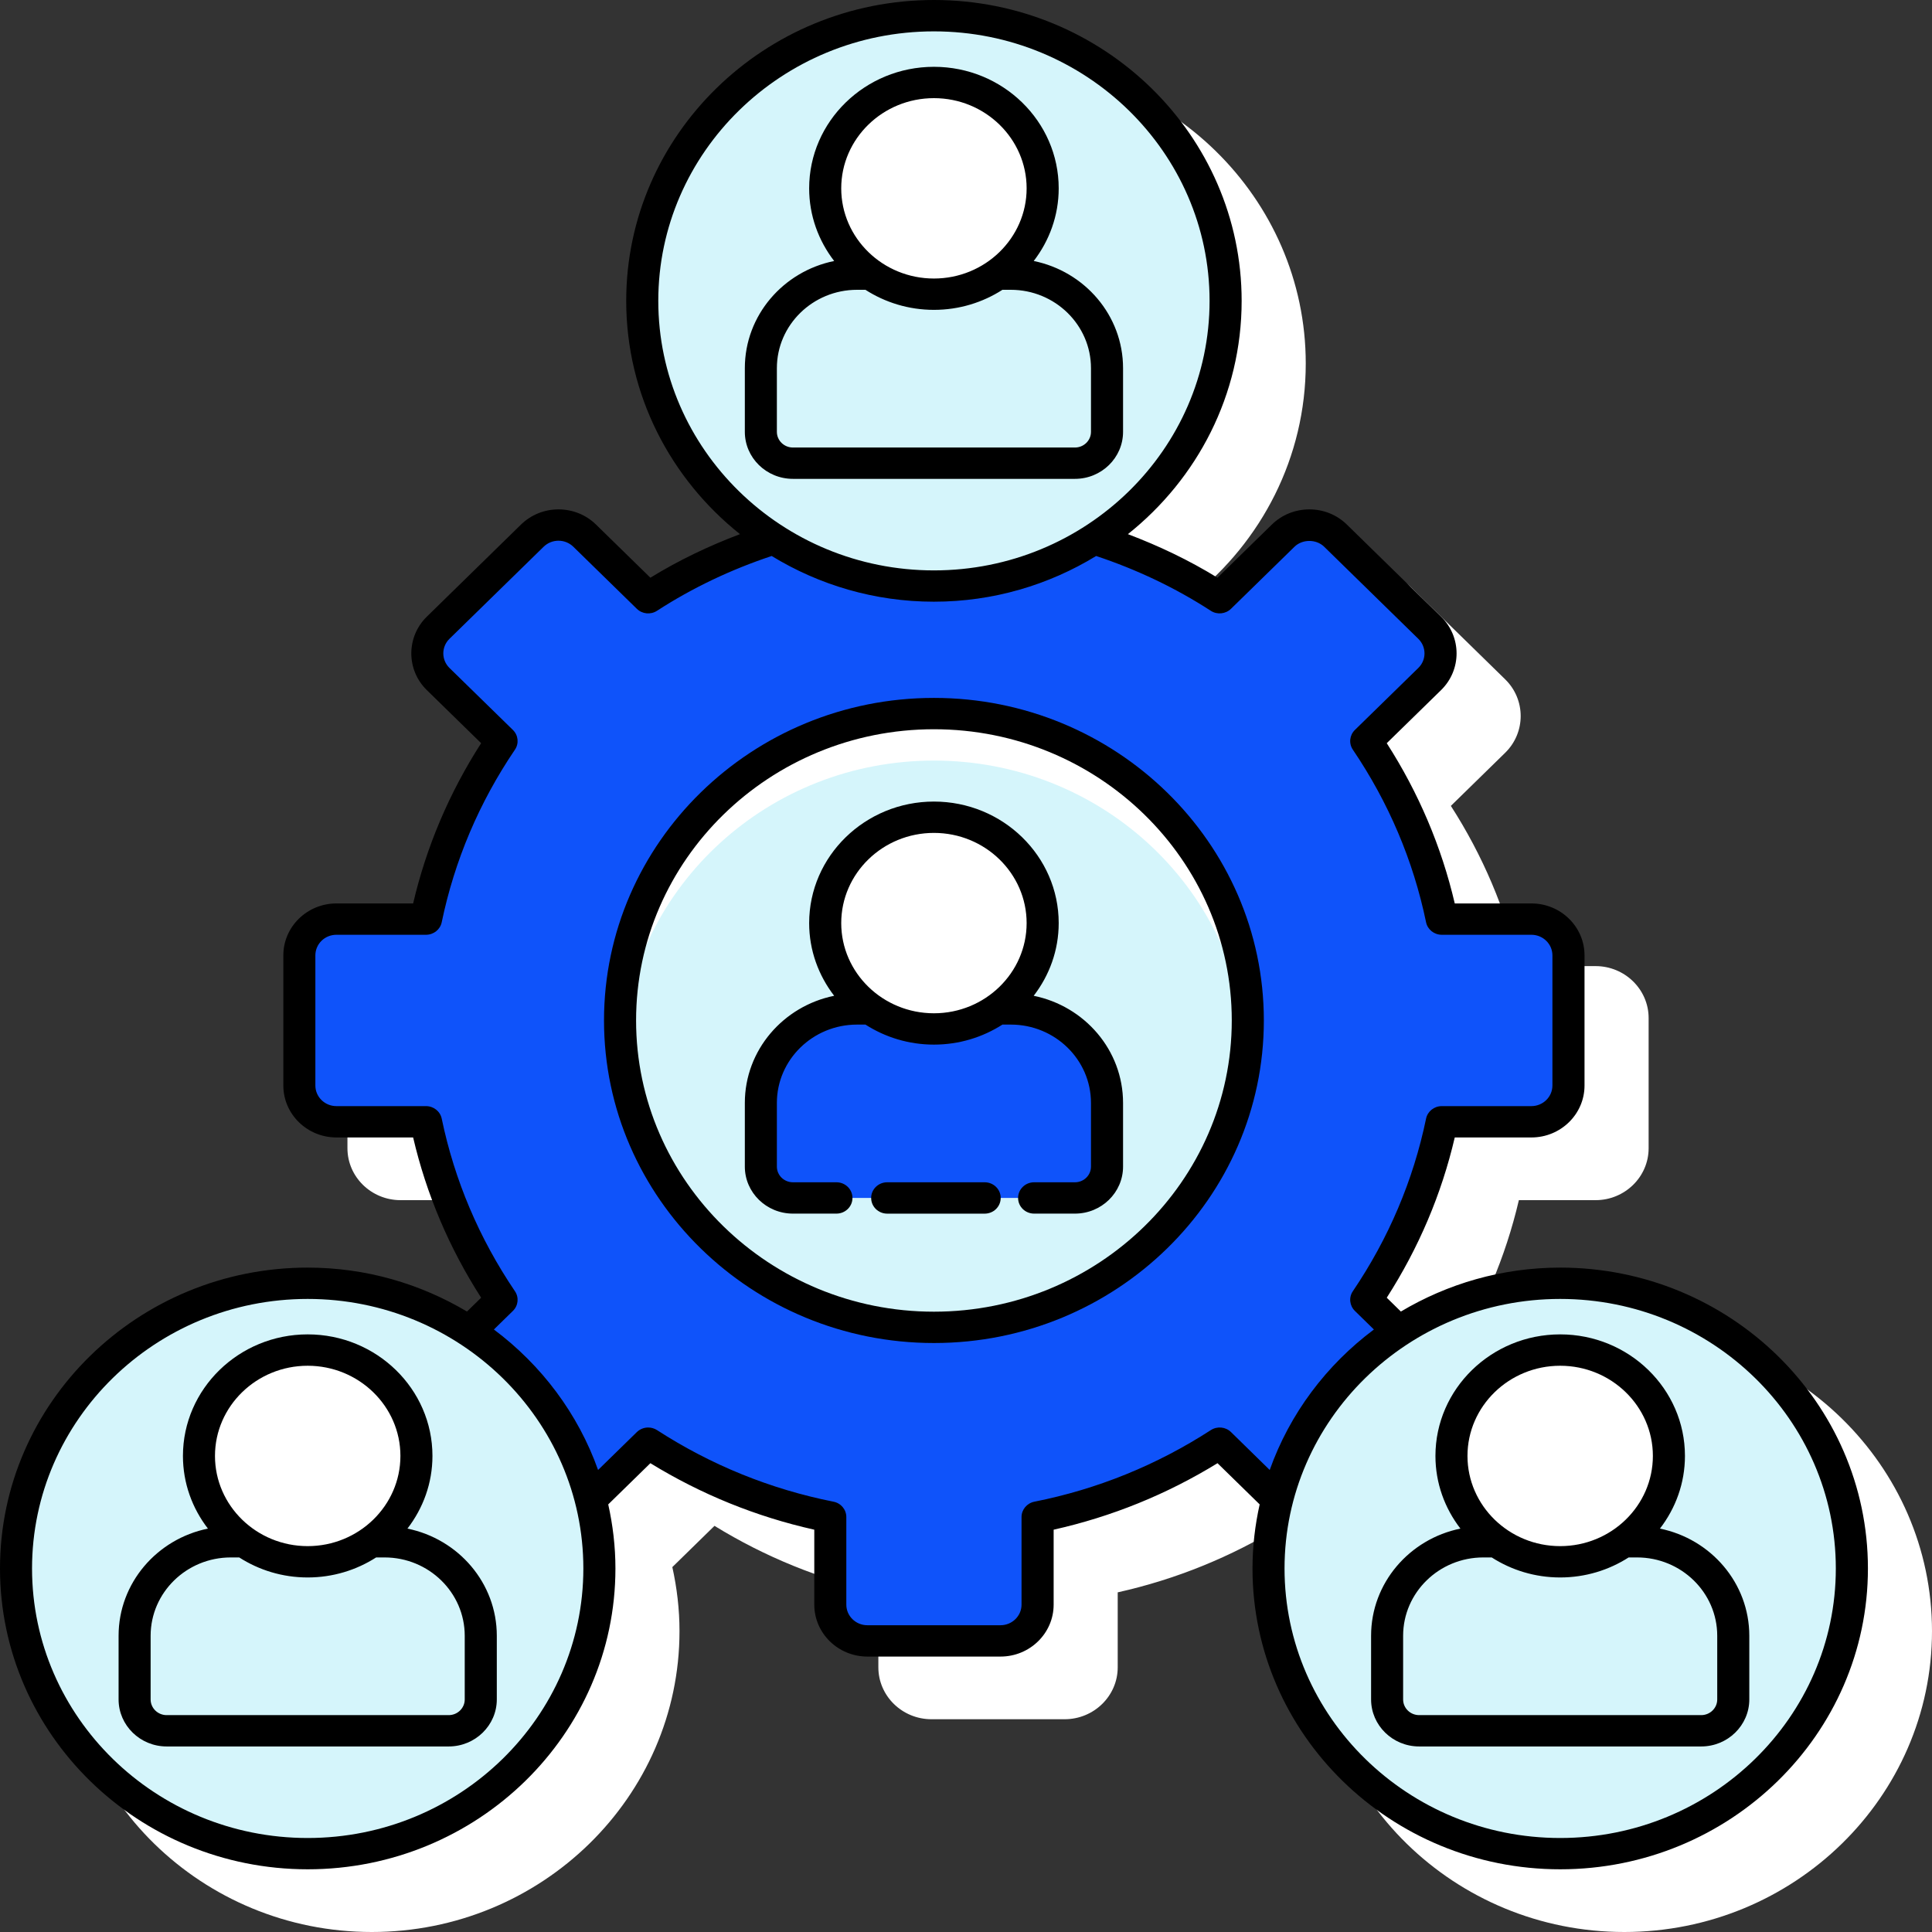 <svg width="55" height="55" viewBox="0 0 55 55" fill="none" xmlns="http://www.w3.org/2000/svg">
<rect x="0" y="0" width="55" height="55" fill="#333333" stroke="none"/>
<path d="M46.24 37.87C44.579 37.87 43.03 38.333 41.706 39.121L41.303 38.728C42.211 37.315 42.861 35.783 43.239 34.166H45.422C46.255 34.166 46.933 33.503 46.933 32.688V28.981C46.933 28.167 46.255 27.503 45.422 27.503H43.239C42.861 25.886 42.211 24.355 41.303 22.942L42.849 21.43C43.438 20.854 43.438 19.915 42.849 19.339L40.169 16.718C39.58 16.142 38.62 16.142 38.031 16.718L36.485 18.23C35.674 17.732 34.821 17.323 33.94 16.986C35.911 15.414 37.172 13.024 37.172 10.348C37.172 5.626 33.243 1.784 28.412 1.784C23.582 1.784 19.652 5.626 19.652 10.348C19.652 13.023 20.915 15.414 22.885 16.986C22.003 17.323 21.15 17.732 20.34 18.23L18.794 16.718C18.205 16.142 17.245 16.142 16.656 16.718L13.975 19.339C13.386 19.915 13.386 20.854 13.975 21.43L15.521 22.942C14.614 24.355 13.963 25.886 13.585 27.503H11.403C10.569 27.503 9.891 28.166 9.891 28.981V32.688C9.891 33.503 10.569 34.166 11.403 34.166H13.585C13.963 35.783 14.613 37.314 15.521 38.728L15.119 39.121C13.794 38.333 12.245 37.87 10.584 37.87C5.754 37.87 1.824 41.712 1.824 46.435C1.824 51.158 5.754 55 10.584 55C15.414 55 19.344 51.158 19.344 46.435C19.344 45.809 19.27 45.2 19.14 44.612L20.34 43.438C21.785 44.326 23.351 44.962 25.005 45.331V47.465C25.005 48.28 25.683 48.943 26.517 48.943H30.307C31.141 48.943 31.819 48.28 31.819 47.465V45.331C33.473 44.962 35.039 44.326 36.485 43.439L37.685 44.612C37.554 45.2 37.48 45.809 37.48 46.435C37.48 51.158 41.41 55 46.24 55C51.07 55 55 51.158 55 46.435C55 41.712 51.07 37.87 46.24 37.87V37.87Z" fill="white"/>
<path d="M26.587 37.787C31.522 37.787 35.523 33.876 35.523 29.05C35.523 24.225 31.522 20.314 26.587 20.314C21.652 20.314 17.652 24.225 17.652 29.05C17.652 33.876 21.652 37.787 26.587 37.787Z" fill="#D5F5FB"/>
<path d="M26.587 21.652C31.291 21.652 35.138 25.208 35.488 29.72C35.505 29.498 35.523 29.276 35.523 29.05C35.523 24.226 31.522 20.314 26.587 20.314C21.652 20.314 17.652 24.225 17.652 29.05C17.652 29.276 17.669 29.498 17.686 29.72C18.037 25.208 21.883 21.652 26.587 21.652V21.652Z" fill="white"/>
<path d="M43.596 26.165H41.045C40.663 24.323 39.92 22.611 38.895 21.096L40.701 19.331C41.113 18.927 41.113 18.274 40.701 17.871L38.02 15.25C37.608 14.847 36.94 14.847 36.528 15.25L34.721 17.016C33.629 16.308 32.433 15.742 31.163 15.336C29.851 16.186 28.279 16.683 26.587 16.683C24.895 16.683 23.323 16.186 22.011 15.336C20.74 15.742 19.545 16.308 18.452 17.016L16.646 15.25C16.234 14.847 15.566 14.847 15.153 15.25L12.473 17.871C12.06 18.274 12.06 18.927 12.473 19.331L14.279 21.096C13.254 22.611 12.511 24.323 12.128 26.165H9.577C8.994 26.165 8.522 26.627 8.522 27.197V30.903C8.522 31.473 8.994 31.935 9.577 31.935H12.128C12.511 33.776 13.254 35.489 14.279 37.003L13.365 37.897C15.058 39.002 16.304 40.703 16.808 42.691L18.452 41.084C20.001 42.086 21.752 42.812 23.636 43.186V45.68C23.636 46.25 24.109 46.712 24.691 46.712H28.482C29.065 46.712 29.537 46.25 29.537 45.68V43.186C31.421 42.812 33.172 42.086 34.721 41.084L36.364 42.691C36.869 40.703 38.114 39.003 39.807 37.897L38.894 37.003C39.919 35.489 40.662 33.776 41.044 31.935H43.596C44.179 31.935 44.651 31.473 44.651 30.903V27.197C44.652 26.627 44.179 26.165 43.596 26.165V26.165ZM26.587 37.787C21.652 37.787 17.652 33.876 17.652 29.05C17.652 24.226 21.652 20.314 26.587 20.314C31.522 20.314 35.523 24.225 35.523 29.05C35.523 33.876 31.522 37.787 26.587 37.787Z" fill="#0F53FA"/>
<path d="M26.587 16.684C31.173 16.684 34.891 13.049 34.891 8.565C34.891 4.081 31.173 0.446 26.587 0.446C22.001 0.446 18.284 4.081 18.284 8.565C18.284 13.049 22.001 16.684 26.587 16.684Z" fill="#D5F5FB"/>
<path d="M28.776 7.804H28.395C27.886 8.162 27.263 8.375 26.587 8.375C25.911 8.375 25.288 8.162 24.779 7.804H24.398C22.886 7.804 21.66 9.003 21.66 10.481V12.294C21.66 12.786 22.069 13.186 22.573 13.186H30.602C31.106 13.186 31.514 12.786 31.514 12.294V10.481C31.514 9.003 30.289 7.804 28.776 7.804Z" fill="#D5F5FB"/>
<path d="M26.587 8.375C28.297 8.375 29.683 7.026 29.683 5.362C29.683 3.697 28.297 2.348 26.587 2.348C24.878 2.348 23.492 3.697 23.492 5.362C23.492 7.026 24.878 8.375 26.587 8.375Z" fill="white"/>
<path d="M44.415 52.769C49.001 52.769 52.718 49.134 52.718 44.651C52.718 40.167 49.001 36.532 44.415 36.532C39.829 36.532 36.111 40.167 36.111 44.651C36.111 49.134 39.829 52.769 44.415 52.769Z" fill="#D5F5FB"/>
<path d="M46.604 43.89H46.223C45.714 44.248 45.091 44.461 44.415 44.461C43.739 44.461 43.116 44.248 42.607 43.89H42.226C40.714 43.89 39.488 45.088 39.488 46.567V48.379C39.488 48.872 39.896 49.272 40.401 49.272H48.429C48.934 49.272 49.342 48.872 49.342 48.379V46.567C49.342 45.088 48.117 43.89 46.604 43.89Z" fill="#D5F5FB"/>
<path d="M44.415 44.461C46.125 44.461 47.511 43.112 47.511 41.447C47.511 39.783 46.125 38.434 44.415 38.434C42.706 38.434 41.32 39.783 41.32 41.447C41.32 43.112 42.706 44.461 44.415 44.461Z" fill="white"/>
<path d="M8.759 52.769C13.345 52.769 17.063 49.134 17.063 44.651C17.063 40.167 13.345 36.532 8.759 36.532C4.173 36.532 0.456 40.167 0.456 44.651C0.456 49.134 4.173 52.769 8.759 52.769Z" fill="#D5F5FB"/>
<path d="M10.949 43.89H10.567C10.058 44.248 9.435 44.461 8.76 44.461C8.084 44.461 7.46 44.248 6.952 43.89H6.57C5.058 43.89 3.833 45.088 3.833 46.567V48.379C3.833 48.872 4.241 49.272 4.745 49.272H12.774C13.278 49.272 13.687 48.872 13.687 48.379V46.567C13.687 45.088 12.46 43.89 10.949 43.89V43.89Z" fill="#D5F5FB"/>
<path d="M8.76 44.461C10.469 44.461 11.855 43.112 11.855 41.447C11.855 39.783 10.469 38.434 8.76 38.434C7.05 38.434 5.664 39.783 5.664 41.447C5.664 43.112 7.05 44.461 8.76 44.461Z" fill="white"/>
<path d="M28.776 28.721H28.395C27.886 29.079 27.263 29.292 26.587 29.292C25.911 29.292 25.288 29.079 24.779 28.721H24.398C22.886 28.721 21.66 29.92 21.66 31.398V33.211C21.66 33.704 22.069 34.103 22.573 34.103H30.602C31.106 34.103 31.514 33.704 31.514 33.211V31.398C31.514 29.92 30.289 28.721 28.776 28.721Z" fill="#0F53FA"/>
<path d="M26.587 29.292C28.297 29.292 29.683 27.943 29.683 26.279C29.683 24.614 28.297 23.265 26.587 23.265C24.878 23.265 23.492 24.614 23.492 26.279C23.492 27.943 24.878 29.292 26.587 29.292Z" fill="white"/>
<path d="M26.587 19.868C21.408 19.868 17.195 23.987 17.195 29.05C17.195 34.114 21.408 38.233 26.587 38.233C31.766 38.233 35.979 34.114 35.979 29.05C35.979 23.987 31.766 19.868 26.587 19.868V19.868ZM26.587 37.341C21.912 37.341 18.108 33.622 18.108 29.05C18.108 24.479 21.912 20.76 26.587 20.76C31.263 20.76 35.066 24.479 35.066 29.05C35.066 33.622 31.263 37.341 26.587 37.341Z" fill="black"/>
<path d="M31.971 12.294V10.481C31.971 8.978 30.877 7.725 29.428 7.43C29.872 6.853 30.139 6.138 30.139 5.362C30.139 3.454 28.546 1.902 26.587 1.902C24.629 1.902 23.035 3.454 23.035 5.362C23.035 6.138 23.302 6.853 23.747 7.43C22.298 7.725 21.204 8.978 21.204 10.481V12.294C21.204 13.032 21.818 13.632 22.573 13.632H30.602C31.356 13.632 31.971 13.032 31.971 12.294V12.294ZM26.587 2.794C28.042 2.794 29.226 3.946 29.226 5.362C29.226 6.777 28.042 7.929 26.587 7.929C25.132 7.929 23.948 6.777 23.948 5.362C23.948 3.946 25.132 2.794 26.587 2.794V2.794ZM22.116 12.294V10.481C22.116 9.251 23.14 8.25 24.398 8.25H24.637C25.198 8.61 25.868 8.821 26.587 8.821C27.307 8.821 27.977 8.61 28.537 8.25H28.776C30.034 8.25 31.058 9.251 31.058 10.481V12.294C31.058 12.54 30.853 12.74 30.601 12.74H22.573C22.321 12.74 22.116 12.54 22.116 12.294Z" fill="black"/>
<path d="M44.415 36.086C42.754 36.086 41.205 36.548 39.88 37.337L39.478 36.943C40.385 35.53 41.036 33.999 41.414 32.381H43.596C44.43 32.381 45.108 31.718 45.108 30.903V27.197C45.108 26.382 44.43 25.719 43.596 25.719H41.414C41.036 24.102 40.385 22.57 39.478 21.157L41.024 19.646C41.613 19.07 41.613 18.132 41.024 17.555L38.343 14.934C38.058 14.655 37.679 14.501 37.274 14.501C36.87 14.502 36.49 14.655 36.205 14.935L34.659 16.446C33.848 15.947 32.993 15.541 32.109 15.206C34.083 13.634 35.347 11.242 35.347 8.565C35.347 3.842 31.418 0 26.587 0C21.757 0 17.827 3.842 17.827 8.565C17.827 11.242 19.092 13.634 21.066 15.206C20.182 15.54 19.327 15.947 18.515 16.446L16.969 14.935C16.683 14.655 16.304 14.502 15.9 14.501C15.496 14.501 15.117 14.655 14.831 14.934L12.151 17.555C11.562 18.132 11.562 19.07 12.151 19.646L13.697 21.157C12.789 22.57 12.139 24.102 11.761 25.719H9.578C8.744 25.719 8.066 26.382 8.066 27.197V30.903C8.066 31.718 8.744 32.381 9.578 32.381H11.761C12.139 33.999 12.789 35.53 13.697 36.943L13.294 37.337C11.969 36.548 10.421 36.086 8.76 36.086C3.93 36.086 0 39.928 0 44.651C0 49.373 3.93 53.215 8.76 53.215C13.59 53.215 17.52 49.373 17.52 44.651C17.52 44.025 17.446 43.415 17.315 42.827L18.515 41.654C19.96 42.541 21.526 43.177 23.181 43.547V45.681C23.181 46.496 23.859 47.159 24.693 47.159H28.483C29.317 47.159 29.995 46.496 29.995 45.681V43.547C31.649 43.177 33.216 42.541 34.66 41.654L35.86 42.827C35.729 43.416 35.656 44.025 35.656 44.651C35.656 49.373 39.586 53.215 44.416 53.215C49.246 53.215 53.176 49.373 53.176 44.651C53.176 39.928 49.245 36.086 44.415 36.086V36.086ZM18.74 8.565C18.74 4.335 22.26 0.893 26.587 0.893C30.914 0.893 34.434 4.335 34.434 8.565C34.434 12.796 30.914 16.238 26.587 16.238C22.26 16.238 18.74 12.796 18.74 8.565V8.565ZM8.759 52.324C4.432 52.324 0.912 48.882 0.912 44.651C0.912 40.42 4.432 36.978 8.759 36.978C13.086 36.978 16.607 40.42 16.607 44.651C16.607 48.882 13.086 52.324 8.759 52.324V52.324ZM35.045 40.769C34.891 40.618 34.65 40.595 34.47 40.712C32.932 41.707 31.243 42.394 29.447 42.75C29.234 42.792 29.081 42.975 29.081 43.187V45.681C29.081 46.004 28.812 46.267 28.482 46.267H24.692C24.361 46.267 24.093 46.004 24.093 45.681V43.187C24.093 42.974 23.94 42.791 23.727 42.75C21.932 42.393 20.242 41.707 18.704 40.712C18.627 40.663 18.54 40.638 18.452 40.638C18.335 40.638 18.218 40.683 18.129 40.769L17.026 41.847C16.456 40.244 15.414 38.86 14.06 37.848L14.601 37.319C14.755 37.169 14.779 36.935 14.659 36.758C13.641 35.254 12.94 33.602 12.575 31.846C12.532 31.638 12.345 31.489 12.128 31.489H9.577C9.246 31.489 8.978 31.226 8.978 30.903V27.197C8.978 26.873 9.246 26.611 9.577 26.611H12.128C12.345 26.611 12.532 26.462 12.575 26.254C12.94 24.498 13.64 22.846 14.659 21.342C14.779 21.166 14.755 20.93 14.601 20.78L12.795 19.015C12.562 18.786 12.562 18.414 12.795 18.186L15.476 15.565C15.589 15.455 15.739 15.393 15.899 15.393C16.059 15.393 16.209 15.455 16.323 15.566L18.129 17.331C18.282 17.482 18.523 17.505 18.703 17.388C19.727 16.725 20.822 16.21 21.968 15.828C23.311 16.648 24.89 17.129 26.586 17.129C28.282 17.129 29.862 16.648 31.205 15.828C32.351 16.21 33.446 16.725 34.469 17.388C34.649 17.505 34.89 17.481 35.044 17.331L36.85 15.566C37.076 15.344 37.471 15.344 37.697 15.565L40.377 18.186C40.611 18.415 40.611 18.787 40.377 19.015L38.571 20.78C38.418 20.93 38.393 21.165 38.513 21.342C39.531 22.846 40.233 24.498 40.597 26.254C40.64 26.462 40.827 26.611 41.044 26.611H43.595C43.926 26.611 44.194 26.874 44.194 27.197V30.903C44.194 31.226 43.925 31.489 43.595 31.489H41.044C40.827 31.489 40.64 31.638 40.597 31.846C40.233 33.602 39.531 35.254 38.513 36.758C38.393 36.934 38.418 37.169 38.571 37.319L39.112 37.848C37.759 38.859 36.716 40.244 36.146 41.847L35.045 40.769ZM44.415 52.324C40.088 52.324 36.568 48.882 36.568 44.651C36.568 40.42 40.088 36.978 44.415 36.978C48.742 36.978 52.262 40.42 52.262 44.651C52.262 48.882 48.742 52.324 44.415 52.324Z" fill="black"/>
<path d="M47.255 43.516C47.7 42.938 47.967 42.224 47.967 41.447C47.967 39.54 46.374 37.987 44.415 37.987C42.457 37.987 40.864 39.54 40.864 41.447C40.864 42.224 41.13 42.938 41.575 43.516C40.126 43.811 39.032 45.064 39.032 46.567V48.379C39.032 49.117 39.646 49.718 40.401 49.718H48.43C49.184 49.718 49.799 49.117 49.799 48.379V46.567C49.798 45.064 48.704 43.811 47.255 43.516ZM44.415 38.88C45.87 38.88 47.054 40.032 47.054 41.447C47.054 42.863 45.87 44.015 44.415 44.015C42.96 44.015 41.776 42.863 41.776 41.447C41.776 40.032 42.96 38.88 44.415 38.88ZM48.886 48.38C48.886 48.626 48.681 48.826 48.429 48.826H40.4C40.148 48.826 39.944 48.626 39.944 48.38V46.567C39.944 45.337 40.968 44.337 42.226 44.337H42.466C43.026 44.696 43.695 44.907 44.415 44.907C45.134 44.907 45.804 44.696 46.364 44.337H46.604C47.862 44.337 48.886 45.337 48.886 46.567V48.38Z" fill="black"/>
<path d="M11.599 43.516C12.044 42.938 12.311 42.224 12.311 41.447C12.311 39.54 10.718 37.987 8.759 37.987C6.801 37.987 5.208 39.54 5.208 41.447C5.208 42.224 5.474 42.938 5.919 43.516C4.47 43.811 3.376 45.064 3.376 46.567V48.379C3.376 49.117 3.99 49.718 4.745 49.718H12.774C13.528 49.718 14.143 49.117 14.143 48.379V46.567C14.143 45.064 13.048 43.811 11.599 43.516ZM8.759 38.88C10.214 38.88 11.399 40.032 11.399 41.447C11.399 42.863 10.214 44.015 8.759 44.015C7.304 44.015 6.12 42.863 6.12 41.447C6.12 40.032 7.304 38.88 8.759 38.88ZM13.23 48.38C13.23 48.626 13.025 48.826 12.774 48.826H4.744C4.493 48.826 4.288 48.626 4.288 48.38V46.567C4.288 45.337 5.312 44.337 6.57 44.337H6.81C7.37 44.696 8.039 44.907 8.759 44.907C9.478 44.907 10.148 44.696 10.708 44.337H10.948C12.206 44.337 13.23 45.337 13.23 46.567V48.38H13.23Z" fill="black"/>
<path d="M28.032 33.657H25.257C25.005 33.657 24.8 33.857 24.8 34.103C24.8 34.35 25.005 34.55 25.257 34.55H28.032C28.284 34.55 28.488 34.35 28.488 34.103C28.488 33.857 28.284 33.657 28.032 33.657Z" fill="black"/>
<path d="M29.427 28.348C29.872 27.77 30.139 27.055 30.139 26.279C30.139 24.371 28.546 22.819 26.587 22.819C24.629 22.819 23.035 24.371 23.035 26.279C23.035 27.055 23.302 27.77 23.747 28.348C22.298 28.642 21.204 29.895 21.204 31.398V33.211C21.204 33.949 21.818 34.549 22.573 34.549H23.812C24.063 34.549 24.268 34.35 24.268 34.103C24.268 33.856 24.063 33.657 23.812 33.657H22.573C22.321 33.657 22.116 33.457 22.116 33.211V31.398C22.116 30.168 23.14 29.168 24.398 29.168H24.638C25.198 29.527 25.868 29.738 26.587 29.738C27.307 29.738 27.976 29.527 28.537 29.168H28.776C30.035 29.168 31.058 30.168 31.058 31.398V33.211C31.058 33.457 30.854 33.657 30.602 33.657H29.439C29.187 33.657 28.983 33.856 28.983 34.103C28.983 34.35 29.187 34.549 29.439 34.549H30.602C31.356 34.549 31.971 33.949 31.971 33.211V31.398C31.971 29.895 30.876 28.642 29.427 28.348V28.348ZM23.948 26.279C23.948 24.863 25.132 23.711 26.587 23.711C28.042 23.711 29.226 24.863 29.226 26.279C29.226 27.694 28.042 28.846 26.587 28.846C25.132 28.846 23.948 27.694 23.948 26.279V26.279Z" fill="black"/>
</svg>

